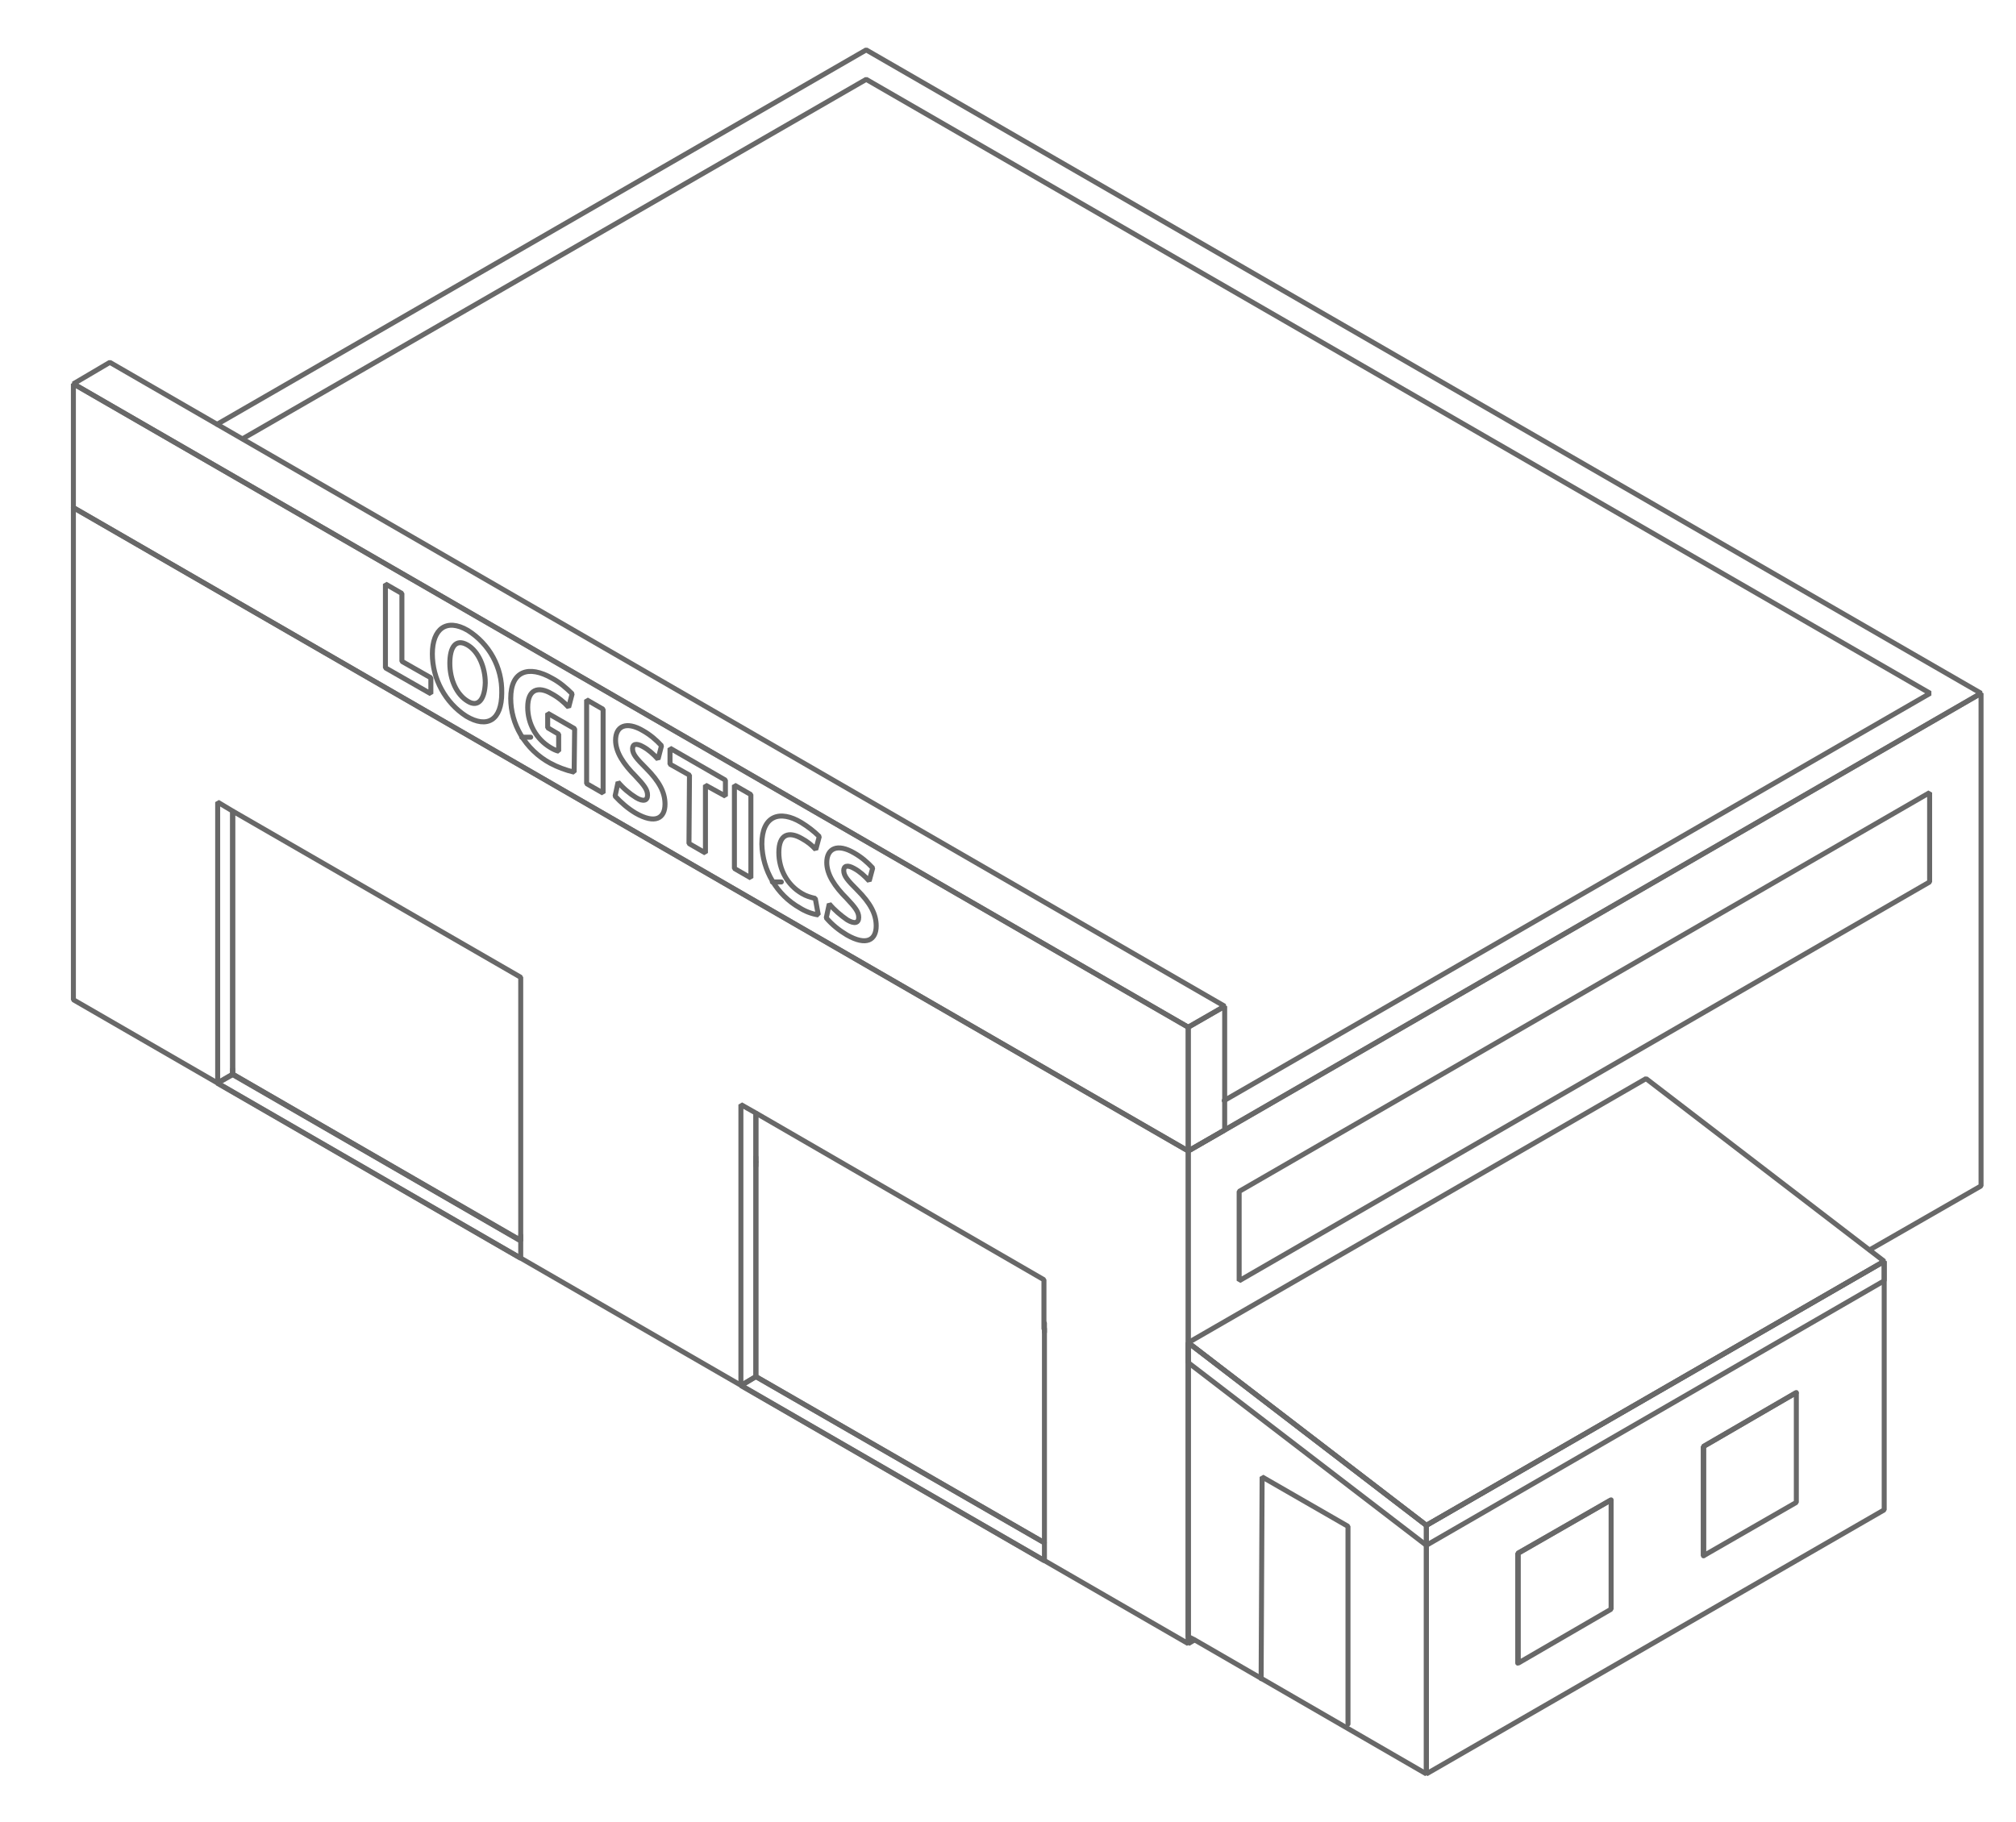 <?xml version="1.0" encoding="utf-8"?>
<!-- Generator: Adobe Illustrator 24.3.0, SVG Export Plug-In . SVG Version: 6.00 Build 0)  -->
<svg version="1.1" id="Layer_1" xmlns="http://www.w3.org/2000/svg" xmlns:xlink="http://www.w3.org/1999/xlink" x="0px" y="0px"
	 viewBox="0 0 403.8 365" style="enable-background:new 0 0 403.8 365;" xml:space="preserve">
<style type="text/css">
	.st0{fill:none;stroke:#686868;stroke-linecap:round;stroke-linejoin:bevel;}
</style>
<g>
	<polyline class="st0" points="14.7,101.7 238,230.6 245.3,226.4 396.8,138.9 173.5,10 43.5,85 43.5,85 	"/>
	<line class="st0" x1="106.3" y1="147.7" x2="104.5" y2="147.7"/>
	<polyline class="st0" points="48.6,87.9 173.5,15.9 386.6,138.9 245.2,220.5 	"/>
	<line class="st0" x1="156.5" y1="176.7" x2="154.7" y2="176.7"/>
	<polyline class="st0" points="374.5,250.4 396.8,237.6 396.8,138.9 245.3,226.4 238,230.6 238,329.3 239.2,328.6 	"/>
	<polygon class="st0" points="14.7,101.7 14.7,200.3 238,329.3 238,230.6 	"/>
	<polygon class="st0" points="245.3,201.6 22,72.6 14.7,76.9 238,205.8 245.3,201.6 	"/>
	<polyline class="st0" points="238,230.6 238,205.8 238,205.8 14.7,76.9 14.7,101.7 	"/>
	<polygon class="st0" points="248.2,238.7 386.5,158.8 386.5,176.7 248.2,256.6 248.2,238.7 	"/>
	<polygon class="st0" points="238,205.8 238,230.6 245.3,226.4 245.3,201.6 	"/>
	<polygon class="st0" points="77.2,117 80.5,118.9 80.5,132.5 86.3,135.8 86.3,139 77.2,133.8 	"/>
	<path class="st0" d="M93.7,126.3c-4.3-2.5-7.1-0.3-7.1,4.7c0,5,2.6,9.8,6.8,12.5c4.2,2.5,7.1,0.8,7.1-4.7
		C100.6,133.7,98,129,93.7,126.3z"/>
	<path class="st0" d="M93.7,140.5c-2.2-1.3-3.6-4.3-3.6-7.6l0,0c0-3.3,1.2-5,3.5-3.7s3.6,4.6,3.6,7.6
		C97.1,140.1,95.8,141.8,93.7,140.5L93.7,140.5z"/>
	<path class="st0" d="M115,154.7c-1.7-0.4-3.3-1-4.8-1.8c-2.4-1.3-4.5-3.3-5.9-5.7c-1.3-2.2-2-4.7-2-7.3c0-5.5,3.6-6.7,8.3-4
		c1.5,0.8,2.8,1.9,4,3.1l-0.7,2.7c-1-1.1-2.1-2-3.4-2.7c-2.7-1.6-4.8-0.9-4.8,2.7c0,3.3,1.7,6.4,4.6,8.1c0.5,0.3,1.1,0.6,1.6,0.7
		v-3.4l-2.2-1.3v-2.9l5.4,3.1L115,154.7z"/>
	<polygon class="st0" points="120.8,142.1 120.8,158.9 117.5,157 117.5,140.2 	"/>
	<path class="st0" d="M123.8,156.7c1,1.2,2.3,2.3,3.6,3.1c1.5,0.9,2.3,0.6,2.3-0.5c0-1.1-0.7-2-2.4-3.8c-2.4-2.4-4-4.8-4-7.2
		c0-2.8,2.1-3.9,5.5-1.9c1.4,0.8,2.6,1.8,3.7,3l-0.7,2.7c-0.9-1-1.9-1.9-3-2.5c-1.4-0.8-2.1-0.5-2.1,0.4c0,1.1,0.8,2,2.7,3.9
		c2.6,2.6,3.8,4.8,3.8,7.2c0,2.8-1.9,4.1-5.9,1.8c-1.5-0.9-2.9-2.1-4.1-3.4L123.8,156.7z"/>
	<polygon class="st0" points="138.1,155.3 134.2,153.1 134.2,149.9 145.3,156.3 145.3,159.5 141.3,157.3 141.3,170.9 138,169 	"/>
	<polygon class="st0" points="150.4,159.2 150.4,175.9 147.1,174 147.1,157.3 	"/>
	<path class="st0" d="M163.9,183.3c-1.3-0.2-2.6-0.7-3.7-1.4c-4.6-2.6-7.5-7.5-7.6-12.8c0-5.7,3.6-6.9,7.9-4.3
		c1.3,0.8,2.5,1.7,3.6,2.8l-0.7,2.6c-0.8-0.9-1.7-1.6-2.8-2.2c-2.6-1.5-4.6-0.9-4.6,2.8c0,3.4,1.7,6.5,4.6,8.2
		c0.8,0.5,1.8,0.8,2.7,1L163.9,183.3z"/>
	<path class="st0" d="M166.1,181.1c1,1.2,2.3,2.3,3.6,3.2c1.5,0.9,2.3,0.6,2.3-0.5s-0.7-2-2.4-3.8c-2.4-2.4-4-4.8-4-7.2
		c0-2.8,2.1-3.9,5.5-1.9c1.4,0.8,2.6,1.8,3.7,3l-0.7,2.6c-0.9-1-1.9-1.9-3-2.5c-1.4-0.8-2.1-0.5-2.1,0.4c0,1.1,0.8,2,2.7,3.9
		c2.6,2.6,3.8,4.8,3.8,7.2c0,2.8-1.9,4.1-5.9,1.8c-1.5-0.9-2.9-2-4.1-3.4L166.1,181.1z"/>
	<polyline class="st0" points="46.6,214.2 46.6,215.2 104.3,248.6 104.3,247.5 	"/>
	<polygon class="st0" points="46.6,215.3 43.6,217 43.6,160.7 46.6,162.5 46.6,215.3 	"/>
	<polyline class="st0" points="151.4,232.8 151.4,275.8 209.2,309.1 209.2,266.2 	"/>
	<line class="st0" x1="209.2" y1="266.9" x2="209.2" y2="265.1"/>
	<line class="st0" x1="151.4" y1="233.6" x2="151.4" y2="231.8"/>
	<polygon class="st0" points="151.4,275.8 148.4,277.6 148.4,221.3 151.4,223 	"/>
	<polygon class="st0" points="151.4,275.8 148.4,277.6 209.2,312.7 209.2,309.1 151.4,275.8 	"/>
	<polygon class="st0" points="46.6,215.2 43.5,217 104.3,252.1 104.3,248.5 	"/>
	<polygon class="st0" points="238,269 238,327.9 239.2,328.5 285.7,355.4 285.7,305.6 	"/>
	<polyline class="st0" points="322.7,300.5 322.7,300.5 304,311.2 304,333.2 	"/>
	<polygon class="st0" points="285.7,305.6 285.7,355.4 377.4,302.5 377.4,252.7 	"/>
	<polygon class="st0" points="322.7,322.4 304.1,333.2 304.1,311.2 322.7,300.5 	"/>
	<polygon class="st0" points="359.8,301 341.2,311.7 341.2,289.8 359.8,279 	"/>
	<polygon class="st0" points="377.4,256.6 377.4,252.7 285.7,305.6 238,269 238,273 285.7,309.6 	"/>
	<polygon class="st0" points="377.4,252.7 329.7,216.1 238,269 285.7,305.6 	"/>
	<polygon class="st0" points="341.2,289.8 341.2,311.7 341.2,311.7 	"/>
	<polyline class="st0" points="341.2,311.7 341.2,289.8 359.8,279 	"/>
	<polyline class="st0" points="252.6,336.3 252.8,295.9 270,305.8 270,345.4 	"/>
	<polygon class="st0" points="46.6,162.5 46.6,215.3 104.3,248.6 104.3,195.8 	"/>
	<polyline class="st0" points="151.4,232.8 151.4,223 209.1,256.4 209.1,266.2 	"/>
</g>
</svg>
